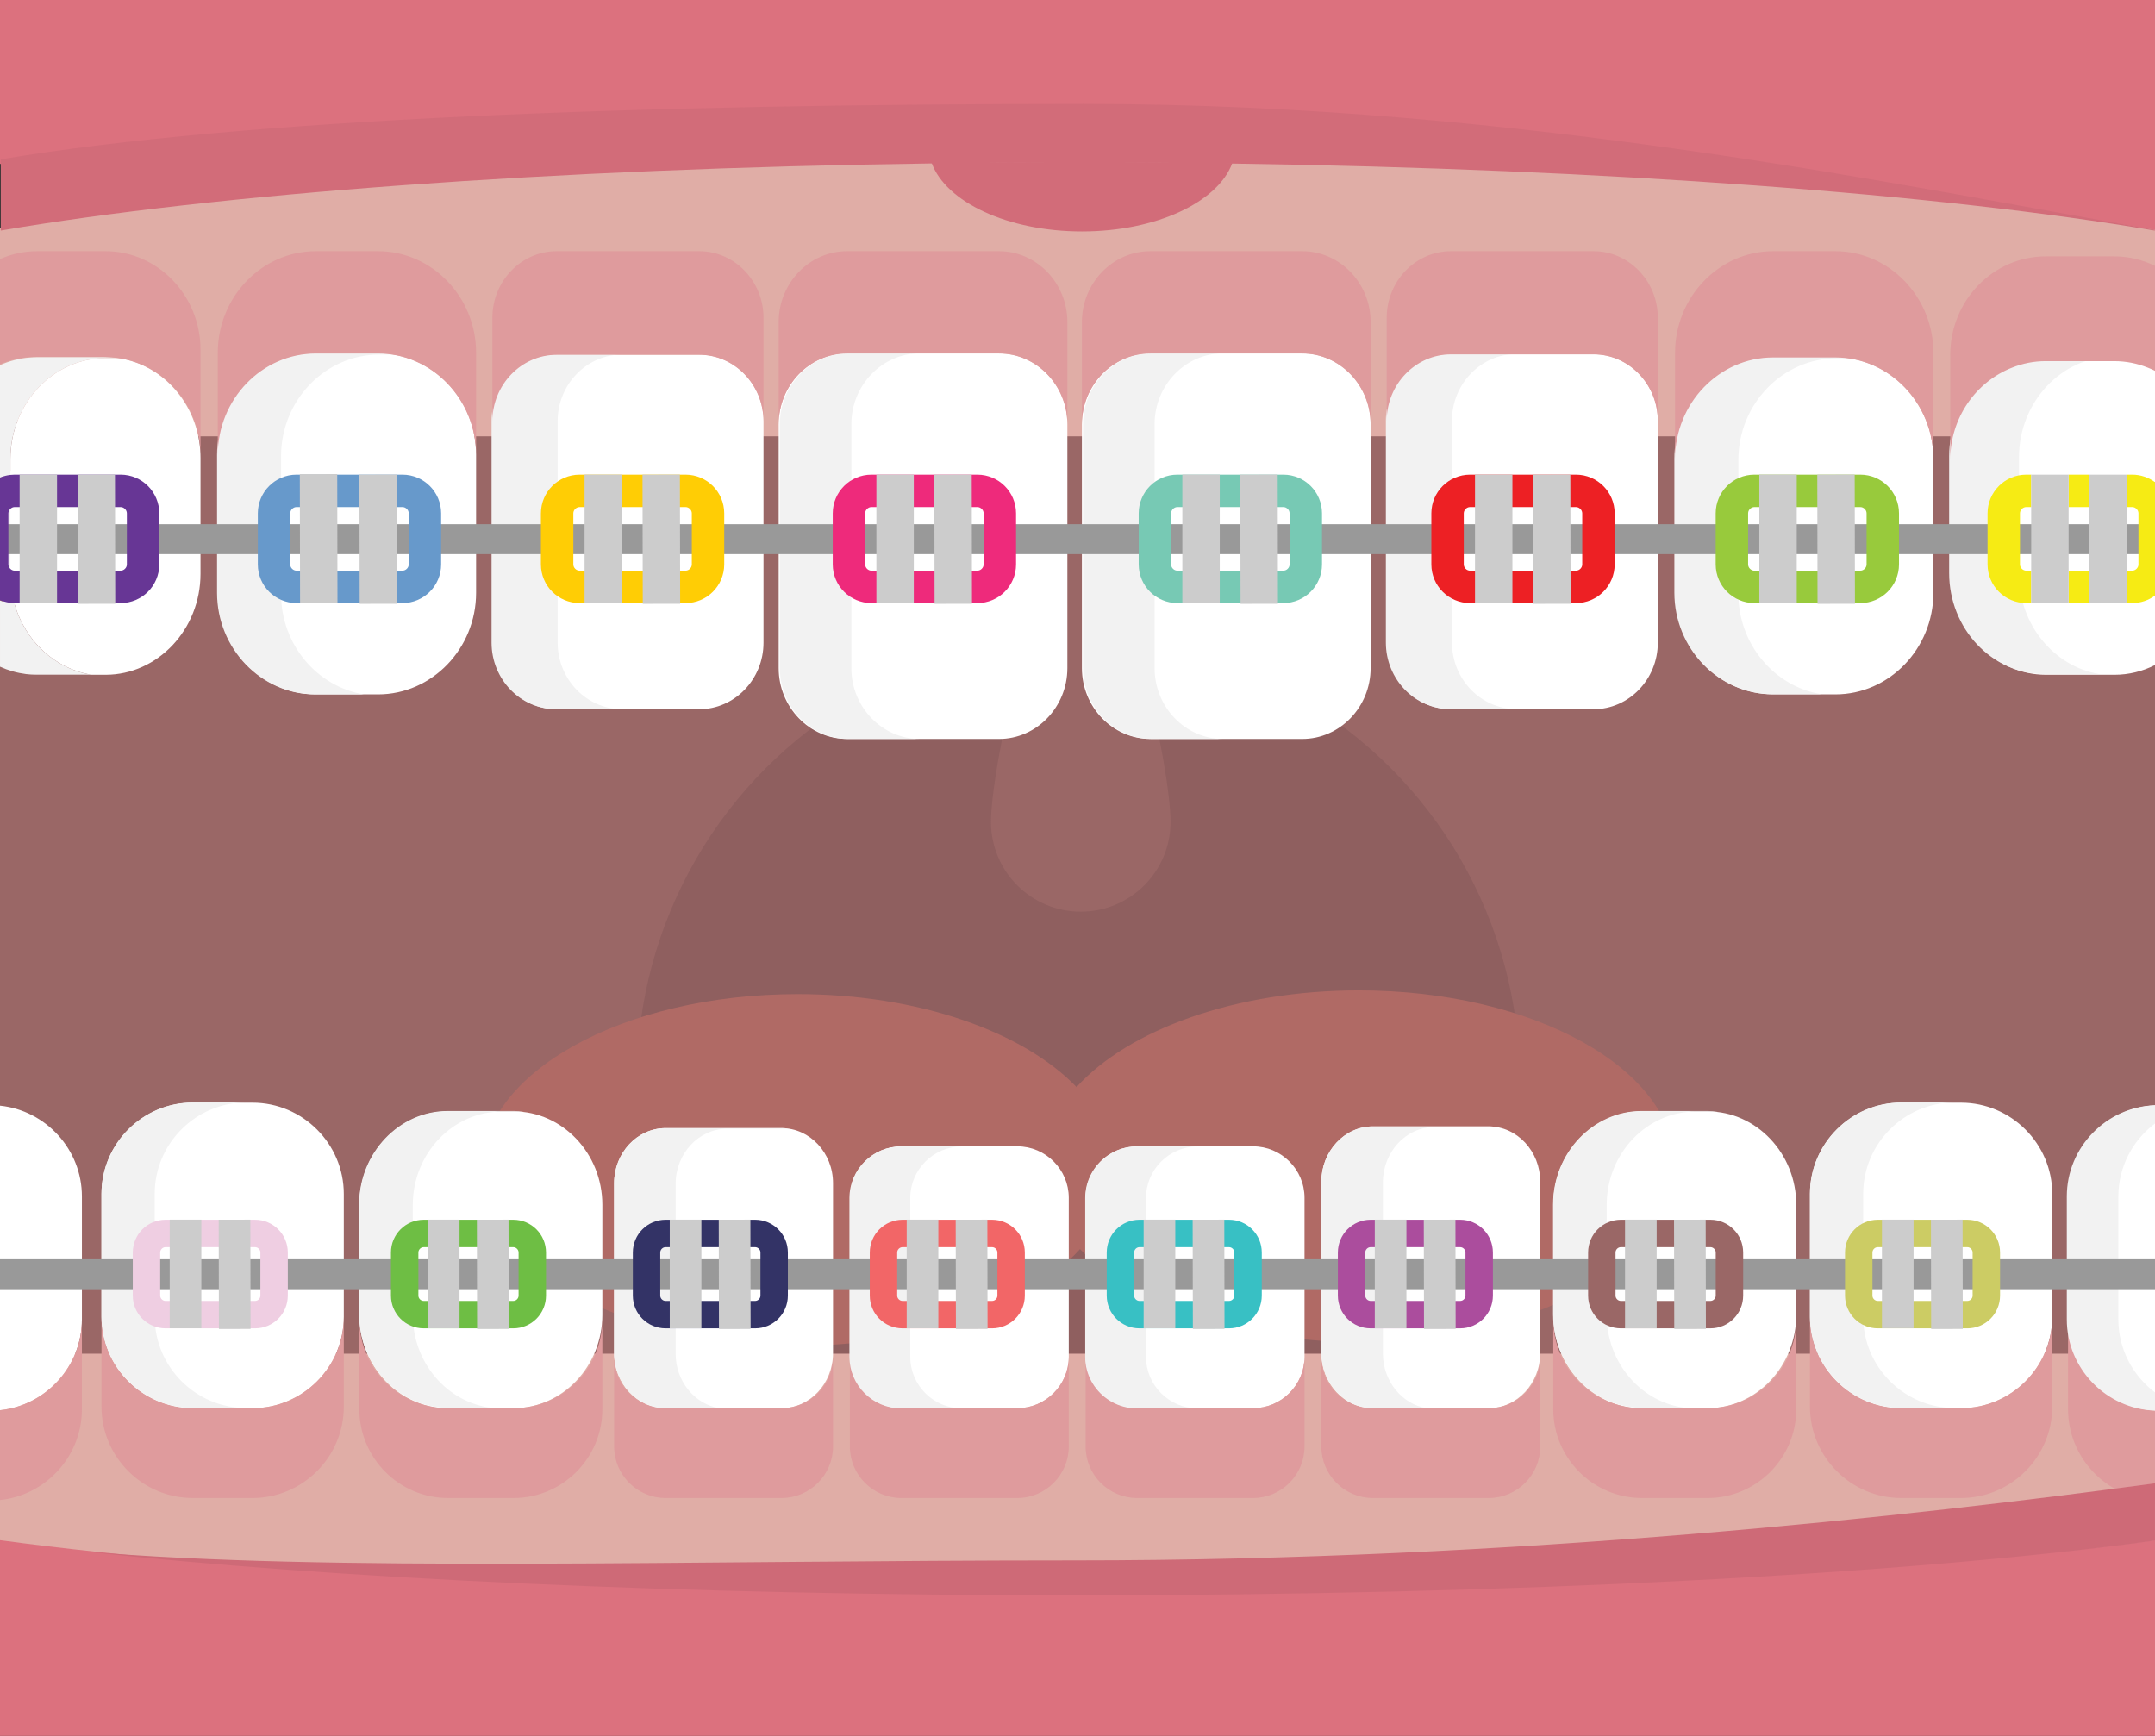 <?xml version="1.0" encoding="utf-8"?><!DOCTYPE svg PUBLIC "-//W3C//DTD SVG 1.1//EN" "http://www.w3.org/Graphics/SVG/1.1/DTD/svg11.dtd"><svg version="1.1" id="Layer_1" xmlns="http://www.w3.org/2000/svg" xmlns:xlink="http://www.w3.org/1999/xlink" x="0px" y="0px" width="864px" height="696px" viewBox="0 0 864 696" enable-background="new 0 0 864 696" xml:space="preserve"><rect x="0" y="0" width="864" height="696" fill="#333333" stroke="none"/><path fill="#9A6766" d="M0,120.563h864v484H0V120.563z"/><circle fill="#8F5F5F" cx="432.311" cy="433.006" r="176.998"/><path fill="#B06A65" d="M544.805,397.088c-49.472,0-92.317,15.769-113.194,38.76c-21.354-22.174-63.404-37.26-111.793-37.26c-70,0-126.744,31.563-126.744,70.496s56.745,70.496,126.744,70.496c49.473,0,92.318-15.768,113.195-38.758c21.355,22.174,63.404,37.258,111.793,37.258c70,0,126.744-31.563,126.744-70.496S614.803,397.088,544.805,397.088L544.805,397.088z"/><path fill="#9A6766" d="M397.31,329.524c0-19.88,16.118-102.5,36-102.5c19.884,0,36,82.618,36,102.5c0,19.882-16.116,36-36,36C413.428,365.523,397.31,349.406,397.31,329.524z"/><path fill="#E0ADA6" d="M0,542.758V682.25h864V542.758H0z"/><path fill="#DC717E" d="M0,617.527V696h864v-78.496c-97.146,13.135-254.497,21.67-432.088,21.67C254.429,639.174,97.158,630.648,0,617.527L0,617.527z"/><path fill="#E0ADA6" d="M432.086,64.558C254.496,64.558,97.146,75.124,0,91.382v76.652c14.58,2.44,30.52,4.75,47.676,6.918h768.822c17.087-2.16,32.97-4.46,47.502-6.89v-76.71C766.842,75.113,609.57,64.56,432.086,64.56V64.558z"/><path fill="#D26C79" d="M494.076,65.355c-5.695,15.657-30.512,27.442-60.269,27.442c-29.782,0-54.616-11.807-60.283-27.484c19.277-0.244,38.86-0.37,58.7-0.37C453.145,64.943,473.783,65.083,494.076,65.355L494.076,65.355z"/><path fill="#DC717E" d="M864,0v92.15C766.714,76.56,610.886,45,434.503,45C257.922,45,97.312,50.49,0,65.767V0H864z"/><path fill="#D26C79" d="M863.938,92.127v0.337C778.274,77.856,645.77,67.762,493.865,65.586c0,0.002,0,0.004-0.002,0.005c-20.285-0.29-40.913-0.44-61.825-0.44c-19.83,0-39.404,0.135-58.673,0.396c0,0,0-0.003-0.002-0.005C220.24,67.62,86.573,77.743,0.31,92.436V63.892c97.27-16.35,257.81-22.225,434.314-22.225C610.93,41.667,766.691,75.445,863.938,92.127z"/><path fill="#CCCCCC" d="M814.365,170.337h15.002v0.05h-15.002V170.337z M837.7,222.186l15-0.03l-0.002-0.272h-15L837.7,222.186z M852.596,170.34l-15,0.032v0.013h15V170.34z"/><path fill="#FFFFFF" d="M151.55,141.667h-24.91c-21.63,0-39.328,18.332-39.328,40.738v55.258c0,22.406,17.697,40.74,39.328,40.74h24.913c21.63,0,39.33-18.334,39.33-40.74v-55.258c0-22.406-17.7-40.738-39.33-40.738H151.55z M735.826,143.245h-24.912c-21.63,0-39.33,18.332-39.33,40.74v53.68c0,22.405,17.7,40.738,39.33,40.738h24.912c21.63,0,39.328-18.333,39.328-40.74v-53.68C775.154,161.577,757.457,143.245,735.826,143.245z M400.524,141.667h-60.918c-15.08,0-27.416,12.78-27.416,28.4v97.807c0,15.62,12.337,28.4,27.416,28.4h60.918c15.079,0,27.415-12.78,27.415-28.4v-97.808C427.939,154.446,415.604,141.666,400.524,141.667L400.524,141.667z M522.102,141.667h-60.918c-15.077,0-27.416,12.78-27.416,28.4v97.807c0,15.62,12.339,28.4,27.416,28.4h60.918c15.08,0,27.416-12.78,27.416-28.4v-97.808C549.518,154.446,537.182,141.666,522.102,141.667L522.102,141.667z M280.365,142.193h-57.207c-14.16,0-25.745,12-25.745,26.668v88.823c0,14.668,11.585,26.67,25.745,26.67h57.207c14.16,0,25.745-12.002,25.745-26.67V168.86C306.11,154.193,294.524,142.193,280.365,142.193z M638.918,142.018h-57.205c-14.16,0-25.746,12-25.746,26.668v88.998c0,14.668,11.586,26.67,25.746,26.67h57.205c14.16,0,25.746-12.002,25.746-26.67v-88.998C664.664,154.019,653.078,142.018,638.918,142.018z M864,193.456v-46.83c-0.954-0.483-1.93-0.923-2.924-1.322c-4.16-1.625-8.655-2.52-13.346-2.52h-27.396c-4.69,0-9.188,0.895-13.347,2.52c-14.415,5.777-24.74,20.605-24.74,37.876v46.903c0,22.254,17.138,40.462,38.087,40.462h27.396c5.812,0,11.327-1.406,16.27-3.907V238.94c-0.1,0.074-0.208,0.14-0.31,0.21v-45.904C863.792,193.316,863.9,193.382,864,193.456z M54.443,145.302c-2.272-0.798-4.637-1.378-7.075-1.718h-5.113c-20.947,0-38.086,18.208-38.086,40.462v5.017H1.355v53.333h4.526c4.244,14.534,16.015,25.637,30.428,28.064H14.255c-1.286,0-2.558-0.07-3.813-0.205c1.465,0.184,2.95,0.29,4.46,0.29H42.3c20.947,0,38.086-18.21,38.086-40.462V183.63C80.386,165.883,69.481,150.72,54.443,145.302z"/><path fill="#F2F2F2" d="M112.69,238.164v-55.258c0-22.406,17.698-40.738,39.33-40.738h5.366c-1.996-0.327-4.04-0.5-6.12-0.5H126.35c-21.63,0-39.328,18.332-39.328,40.738v55.258c0,22.406,17.697,40.74,39.328,40.74h19.545C127.145,275.334,112.689,258.414,112.69,238.164L112.69,238.164z M696.965,238.086v-53.68c0-22.407,17.7-40.74,39.33-40.74h5.367c-1.996-0.326-4.04-0.5-6.12-0.5h-24.913c-21.632,0-39.33,18.333-39.33,40.74v53.68c0,22.406,17.698,40.74,39.33,40.74h19.544c-18.75-3.07-33.21-19.99-33.21-40.24H696.965z M341.334,267.874v-97.808c0-15.62,12.337-28.4,27.416-28.4h-28.667c-15.08,0-27.416,12.78-27.416,28.4v97.808c0,15.62,12.337,28.4,27.416,28.4h28.667C353.67,296.274,341.334,283.494,341.334,267.874L341.334,267.874z M462.912,267.874v-97.808c0-15.62,12.336-28.4,27.416-28.4H461.66c-5.96,0-11.486,2.003-15.996,5.382c-6.902,5.17-11.42,13.57-11.42,23.018v97.808c0,9.446,4.518,17.848,11.42,23.02c4.51,3.377,10.037,5.38,15.996,5.38h28.668C475.248,296.274,462.912,283.494,462.912,267.874L462.912,267.874z M223.578,257.658v-88.822c0-14.668,11.585-26.668,25.745-26.668h-26.5c-14.16,0-25.745,12-25.745,26.668v88.822c0,14.668,11.585,26.67,25.745,26.67h26.5C235.163,284.328,223.578,272.326,223.578,257.658z M582.13,257.625v-88.998c0-14.667,11.587-26.668,25.747-26.668h-26.5c-14.16,0-25.746,12-25.746,26.667v88.998c0,14.668,11.587,26.67,25.747,26.67h26.5c-14.16-0.002-25.746-12.003-25.746-26.67L582.13,257.625z M3.367,205.948v20.5c0,0.69,0.316,1.33,0.802,1.79v-24.08C3.683,204.618,3.367,205.258,3.367,205.948L3.367,205.948z M5.737,241.941c-2.03-0.02-3.965-0.432-5.736-1.158v26.515c3.275,1.49,6.783,2.5,10.443,2.96c1.255,0.133,2.526,0.204,3.813,0.204H36.31C21.745,268.01,9.865,256.7,5.737,241.941L5.737,241.941z M42.3,143.22H14.903c-4.242,0-8.324,0.74-12.143,2.082c-0.935,0.337-1.858,0.704-2.76,1.114v45.2c1.31-0.538,2.707-0.904,4.168-1.066v-6.504c0-22.254,17.14-40.462,38.086-40.462h5.113C45.707,143.352,44.019,143.221,42.3,143.22L42.3,143.22z M809.473,230.28v-46.9c0-22.253,17.141-40.46,38.088-40.46h5.344c-1.938-0.327-3.924-0.5-5.945-0.5h-27.396c-20.95,0-38.089,18.207-38.089,40.46v46.903c0,22.255,17.141,40.463,38.089,40.463h22.055c-18.152-3.056-32.145-19.855-32.145-39.962L809.473,230.28z"/><path fill="#DF9B9D" d="M151.55,100.71h-24.91c-21.63,0-39.328,18.333-39.328,40.74v41.02c0-22.406,17.697-40.738,39.328-40.738h24.913c21.63,0,39.33,18.332,39.33,40.738v-41.02c0-22.407-17.7-40.74-39.33-40.74H151.55z M735.826,100.71h-24.912c-21.63,0-39.33,18.333-39.33,40.74v42.598c0-22.407,17.7-40.74,39.33-40.74h24.912c21.63,0,39.328,18.333,39.328,40.74v-42.6C775.154,119.043,757.457,100.711,735.826,100.71L735.826,100.71z M400.524,100.71h-60.918c-15.08,0-27.416,12.78-27.416,28.4v41.02c0-15.62,12.337-28.4,27.416-28.4h60.918c15.079,0,27.415,12.78,27.415,28.4v-41.02C427.939,113.49,415.604,100.71,400.524,100.71L400.524,100.71z M522.102,100.71h-60.918c-15.077,0-27.416,12.78-27.416,28.4v41.02c0-15.62,12.339-28.4,27.416-28.4h60.918c15.08,0,27.416,12.78,27.416,28.4v-41.02C549.518,113.49,537.182,100.71,522.102,100.71L522.102,100.71z M280.365,100.71h-57.207c-14.16,0-25.745,12-25.745,26.67v41.545c0-14.668,11.585-26.668,25.745-26.668h57.207c14.16,0,25.745,12,25.745,26.668V127.38C306.11,112.71,294.524,100.71,280.365,100.71z M638.918,100.71h-57.205c-14.16,0-25.746,12-25.746,26.67v41.37c0-14.667,11.586-26.668,25.746-26.668h57.205c14.16,0,25.746,12,25.746,26.668v-41.37C664.664,112.71,653.078,100.71,638.918,100.71z M80.386,182.674v-42.51c0-21.7-17.14-39.453-38.086-39.453H14.903c-5.28,0-10.32,1.132-14.903,3.168v42.174c4.41-1.907,9.22-2.968,14.255-2.968h27.397c1.637,0,3.25,0.12,4.833,0.336c2.75,0.323,5.412,0.965,7.958,1.882C69.481,150.586,80.386,165.371,80.386,182.674L80.386,182.674z M847.664,144.797c4.71,0,9.224,0.92,13.4,2.585c0.998,0.39,1.978,0.818,2.936,1.29v-42.073c-4.962-2.44-10.5-3.81-16.336-3.81h-27.51c-21.033,0-38.242,17.753-38.242,39.45v42.074c0-16.84,10.368-31.298,24.842-36.932c4.177-1.667,8.692-2.585,13.4-2.585L847.664,144.797L847.664,144.797z"/><path fill="#999999" d="M1.118,222.172V210.17H864v12.002H1.118z"/><path fill="#EE2A7B" d="M349.368,241.802c-8.57-0.025-15.476-6.932-15.5-15.5v-20.5c0.024-8.568,6.93-15.475,15.5-15.5h42.5c8.566,0.025,15.474,6.932,15.498,15.5v20.5h0.002c-0.026,8.57-6.934,15.476-15.5,15.5H349.368z M346.868,205.802v20.5c0,1.332,1.167,2.5,2.5,2.5h42.5c1.33-0.002,2.495-1.168,2.497-2.5h0.002l-0.002-20.5c-0.002-1.33-1.166-2.497-2.498-2.5h-42.5C348.037,203.305,346.87,204.472,346.868,205.802L346.868,205.802z"/><path fill="#CCCCCC" d="M351.368,241.754v-51.5h15v51.5H351.368z M374.597,190.29l15-0.03l0.103,51.812l-15,0.03L374.597,190.29L374.597,190.29z"/><path fill="#77C9B4" d="M456.535,226.303l-0.002-20.5c0.026-8.57,6.934-15.477,15.502-15.5h42.5c8.565,0.024,15.473,6.93,15.498,15.5v20.5h0.002c-0.027,8.566-6.935,15.475-15.5,15.498l-42.5,0.003c-8.568-0.025-15.475-6.933-15.5-15.5V226.303z M469.531,205.803l0.005,20.5c0.002,1.33,1.166,2.496,2.5,2.498h42.5c1.33,0,2.496-1.166,2.498-2.497v-20.5c-0.002-1.333-1.168-2.498-2.498-2.502h-42.5c-1.334,0.006-2.498,1.17-2.504,2.502L469.531,205.803z"/><path fill="#CCCCCC" d="M474.033,241.754v-51.5h15.002v51.5H474.033z M497.264,190.29l15-0.03l0.104,51.812l-15,0.03L497.264,190.29L497.264,190.29z"/><path fill="#ED2024" d="M573.867,226.303l-0.002-20.5c0.024-8.57,6.934-15.477,15.502-15.5l42.5-0.002c8.564,0.026,15.473,6.934,15.498,15.503v20.5h0.003c-0.028,8.568-6.937,15.475-15.5,15.498l-42.5,0.003c-8.57-0.025-15.478-6.932-15.5-15.5L573.867,226.303z M589.367,203.303c-1.332,0.002-2.498,1.167-2.502,2.5l0.002,20.5c0.002,1.332,1.168,2.496,2.5,2.5l42.5-0.002c1.332,0,2.496-1.166,2.498-2.497h0.002l-0.002-20.5c-0.002-1.333-1.166-2.498-2.498-2.502l-42.5,0.003V203.303z"/><path fill="#CCCCCC" d="M591.367,241.753v-51.5h15v51.5H591.367z M614.598,190.29l14.997-0.03l0.104,51.812l-15,0.03L614.598,190.29L614.598,190.29z"/><path fill="#98CA3C" d="M687.866,226.303v-20.5c0.023-8.568,6.933-15.475,15.5-15.5h42.5c8.567,0.025,15.476,6.932,15.5,15.5v20.5c-0.024,8.568-6.933,15.475-15.5,15.5h-42.5C694.799,241.778,687.891,234.871,687.866,226.303z M700.866,205.803l0.002,20.5c0,1.332,1.165,2.498,2.5,2.5h42.5c1.33-0.002,2.496-1.167,2.498-2.5v-20.5c-0.002-1.333-1.167-2.498-2.5-2.5h-42.5C702.033,203.305,700.868,204.47,700.866,205.803z"/><path fill="#CCCCCC" d="M705.367,241.753v-51.5h15v51.5H705.367z M728.596,190.29l15-0.03l0.104,51.813l-15,0.028L728.596,190.29L728.596,190.29z"/><path fill="#FFCD05" d="M232.367,241.802c-8.568-0.024-15.475-6.933-15.5-15.5v-20.5c0.025-8.568,6.932-15.475,15.5-15.5h42.5c8.57,0.025,15.475,6.932,15.5,15.5v20.5c-0.024,8.567-6.93,15.476-15.5,15.5H232.367z M229.867,205.802v20.5c0.003,1.333,1.168,2.497,2.5,2.5h42.502c1.33-0.003,2.496-1.166,2.498-2.5v-20.5c-0.002-1.332-1.167-2.498-2.5-2.5h-42.5C231.034,203.305,229.869,204.47,229.867,205.802z"/><path fill="#CCCCCC" d="M234.368,241.755v-51.5h15v51.5H234.368z M257.596,190.288l15-0.028l0.104,51.813l-14.998,0.028L257.596,190.288L257.596,190.288z"/><path fill="#6799CB" d="M118.868,241.802c-8.568-0.024-15.477-6.933-15.5-15.5v-20.5c0.023-8.568,6.932-15.475,15.5-15.5h42.5c8.566,0.025,15.475,6.932,15.5,15.5v20.5c-0.025,8.567-6.934,15.476-15.5,15.5H118.868z M116.366,205.802l0.002,20.5c0.002,1.333,1.167,2.497,2.5,2.5h42.5c1.332-0.003,2.496-1.166,2.5-2.5v-20.5c-0.004-1.332-1.167-2.498-2.5-2.5h-42.5C117.536,203.305,116.37,204.47,116.366,205.802z"/><path fill="#CCCCCC" d="M144.097,190.288l15-0.028l0.103,51.813l-14.998,0.028L144.097,190.288L144.097,190.288z M120.206,190.112l15-0.03l0.103,51.814l-15,0.03L120.206,190.112L120.206,190.112z"/><path fill="#673695" d="M63.866,226.303v-20.5c-0.024-8.57-6.93-15.476-15.5-15.502l-42.5,0.003c-0.573,0-1.14,0.04-1.697,0.1c-1.462,0.163-2.86,0.53-4.17,1.066v49.166c1.772,0.727,3.707,1.137,5.738,1.16c0.043,0,0.085,0.006,0.13,0.006h42.5C56.934,241.778,63.841,234.869,63.866,226.303L63.866,226.303L63.866,226.303z M50.866,226.303c0,1.332-1.166,2.496-2.5,2.5h-42.5c-0.643-0.002-1.243-0.278-1.697-0.71c-0.486-0.46-0.802-1.1-0.803-1.79v-20.5c0-0.69,0.316-1.33,0.802-1.79c0.453-0.432,1.053-0.71,1.697-0.71h42.5c1.332,0.003,2.498,1.168,2.5,2.5L50.866,226.303L50.866,226.303z"/><path fill="#CCCCCC" d="M7.868,241.755v-51.5h15v51.5H7.868z M31.097,190.288l15-0.028l0.104,51.813l-15,0.028L31.097,190.288L31.097,190.288z"/><path fill="#F6EB14" d="M854.866,190.3h-2.271l0.025,13h2.245c1.332,0.003,2.497,1.168,2.5,2.502V226.3c-0.003,1.334-1.168,2.497-2.5,2.5h-2.193l0.025,13h2.168c3.425-0.01,6.573-1.132,9.134-3.007V193.31C861.44,191.435,858.29,190.312,854.866,190.3L854.866,190.3z M829.366,228.803v12.95h-15v-12.95h-2c-1.33-0.004-2.497-1.167-2.5-2.5v-20.5c0.003-1.333,1.17-2.498,2.5-2.5h2v-13h-2c-8.567,0.025-15.477,6.93-15.5,15.5v20.5c0.023,8.57,6.933,15.475,15.5,15.5H837.7l-0.026-13H829.366L829.366,228.803z M837.596,190.303h-8.228v13h8.256L837.596,190.303L837.596,190.303z"/><path fill="#CCCCCC" d="M814.365,190.303v51.45h15.002v-51.45H814.365z M852.673,228.803l-0.05-25.5l-0.027-13.002l-15,0.002l0.027,13l0.05,25.5l0.026,13h14.998L852.673,228.803z"/><path fill="#FFFFFF" d="M205.956,445.615H179.62c-19.55,0-35.544,16.844-35.544,37.43v44.14c0,20.587,15.994,37.431,35.543,37.431h26.336c19.55,0,35.543-16.844,35.543-37.431v-44.14c0-20.586-15.996-37.43-35.544-37.43H205.956z M684.63,445.615h-26.336c-19.55,0-35.543,16.844-35.543,37.43v44.14c0,20.587,15.995,37.431,35.544,37.431h26.336c19.55,0,35.543-16.844,35.543-37.431v-44.14C720.174,462.459,704.18,445.615,684.63,445.615L684.63,445.615z M101.234,442.115h-23.94c-20.133,0-36.606,16.473-36.606,36.606v49.285c0,20.133,16.473,36.607,36.607,36.607h23.94c20.133,0,36.606-16.476,36.606-36.607v-49.285C137.843,458.588,121.371,442.115,101.234,442.115L101.234,442.115z M0,443.31v122.11c18.382-1.9,32.84-17.55,32.84-36.412v-49.285C32.843,460.86,18.384,445.21,0,443.31z M786.207,442.115H762.27c-20.135,0-36.607,16.473-36.607,36.606v49.285c0,20.133,16.474,36.607,36.606,36.607h23.938c20.134,0,36.606-16.476,36.606-36.607v-49.285C822.812,458.588,806.34,442.115,786.207,442.115L786.207,442.115z M407.874,459.62h-46.51c-11.344,0-20.626,9.282-20.626,20.628v63.74c0,11.344,9.282,20.627,20.626,20.627h46.51c11.344,0,20.626-9.283,20.626-20.627v-63.74C428.5,468.902,419.218,459.621,407.874,459.62L407.874,459.62z M313.357,452.312h-46.51c-11.344,0-20.626,9.929-20.626,22.063v68.176c0,12.136,9.283,22.064,20.627,22.064h46.51c11.344,0,20.626-9.931,20.626-22.064v-68.176C333.984,462.24,324.702,452.313,313.357,452.312L313.357,452.312z M596.906,451.62h-46.51c-11.345,0-20.628,9.99-20.628,22.2v68.596c0,12.21,9.282,22.2,20.626,22.2h46.511c11.344,0,20.627-9.99,20.627-22.2V473.82C617.532,461.61,608.249,451.62,596.906,451.62L596.906,451.62z M502.39,459.62h-46.51c-11.343,0-20.626,9.282-20.626,20.628v63.74c0,11.344,9.283,20.627,20.627,20.627h46.51c11.346,0,20.629-9.283,20.629-20.627v-63.74c0-11.346-9.284-20.627-20.628-20.627L502.39,459.62z M864,565.57V443.16c-19.33,0.92-34.857,17.016-34.857,36.562v49.285C829.143,548.555,844.671,564.648,864,565.57z"/><path fill="#DF9B9D" d="M205.956,564.615H179.62c-19.55,0-35.544-15.994-35.544-35.543v36c0,19.55,15.994,35.543,35.543,35.543h26.336c19.55,0,35.543-15.994,35.543-35.543v-36c0,19.55-15.996,35.543-35.544,35.543H205.956z M684.63,564.615h-26.336c-19.55,0-35.543-15.994-35.543-35.543v36c0,19.55,15.995,35.543,35.544,35.543h26.336c19.55,0,35.543-15.994,35.543-35.543v-36C720.174,548.622,704.18,564.615,684.63,564.615L684.63,564.615z M101.234,564.615h-23.94c-20.133,0-36.606-16.476-36.606-36.607v36c0,20.133,16.473,36.607,36.607,36.607h23.94c20.133,0,36.606-16.476,36.606-36.607v-36C137.843,548.141,121.371,564.615,101.234,564.615L101.234,564.615z M786.207,564.615H762.27c-20.135,0-36.607-16.476-36.607-36.607v36c0,20.133,16.474,36.607,36.606,36.607h23.938c20.134,0,36.606-16.476,36.606-36.607v-36C822.812,548.141,806.34,564.615,786.207,564.615L786.207,564.615z M407.874,564.615h-46.51c-11.344,0-20.626-9.283-20.626-20.627v36c0,11.344,9.282,20.627,20.626,20.627h46.51c11.344,0,20.626-9.283,20.626-20.627v-36C428.5,555.332,419.218,564.615,407.874,564.615z M313.357,564.615h-46.51c-11.344,0-20.626-9.283-20.626-20.627v36c0,11.344,9.283,20.627,20.627,20.627h46.51c11.344,0,20.626-9.283,20.626-20.627v-36C333.984,555.332,324.702,564.615,313.357,564.615L313.357,564.615z M596.906,564.615h-46.51c-11.345,0-20.628-9.283-20.628-20.627v36c0,11.344,9.282,20.627,20.626,20.627h46.511c11.344,0,20.627-9.283,20.627-20.627v-36C617.532,555.332,608.249,564.615,596.906,564.615L596.906,564.615z M502.39,564.615h-46.51c-11.343,0-20.626-9.283-20.626-20.627v36c0,11.344,9.283,20.627,20.627,20.627h46.51c11.346,0,20.629-9.283,20.629-20.627v-36c0,11.344-9.284,20.627-20.628,20.627H502.39z M0,565.42v36c18.382-1.9,32.84-17.55,32.84-36.412v-36C32.842,547.868,18.383,563.52,0,565.42z M829.143,529.008v36c0,19.547,15.528,35.641,34.857,36.563v-36C844.67,564.649,829.143,548.556,829.143,529.008L829.143,529.008z"/><path fill="#F2F2F2" d="M165.496,527.27v-44.138c0-20.588,15.994-37.432,35.543-37.432h8.87c-1.324-0.158-2.67-0.25-4.033-0.25H179.54c-19.55,0-35.543,16.844-35.543,37.432v44.141c0,20.585,15.994,37.43,35.543,37.43h17.465c-17.667-2.128-31.51-18.03-31.51-37.18L165.496,527.27z M644.172,527.27v-44.138c0-20.588,15.994-37.432,35.543-37.432h8.87c-1.325-0.158-2.67-0.25-4.034-0.25h-26.335c-19.55,0-35.543,16.844-35.543,37.432v44.141c0,20.585,15.994,37.43,35.543,37.43h17.467c-17.668-2.128-31.51-18.03-31.51-37.18L644.172,527.27z M62.025,527.928v-49.285c0-20.135,16.473-36.606,36.607-36.606H77.3c-20.135,0-36.608,16.473-36.608,36.606v49.285c0,20.133,16.473,36.607,36.607,36.607H98.63c-20.134,0-36.607-16.475-36.607-36.607H62.025z M747,527.928v-49.285c0-20.135,16.472-36.606,36.606-36.606h-21.334c-20.136,0-36.607,16.473-36.607,36.606v49.285c0,20.133,16.473,36.607,36.607,36.607h21.334C763.472,564.535,746.999,548.061,747,527.928L747,527.928z M270.89,542.803v-68.176c0-12.135,9.283-22.062,20.627-22.062h24.934c-1.008-0.164-2.04-0.25-3.09-0.25h-46.51c-11.344,0-20.626,9.928-20.626,22.062v68.176c0,12.135,9.282,22.064,20.626,22.064h21.576c-9.89-1.607-17.535-10.803-17.535-21.814H270.89z M554.44,542.668v-68.596c0-12.21,9.281-22.2,20.626-22.2h24.924c-1.006-0.163-2.035-0.25-3.08-0.25H550.4c-11.345,0-20.627,9.99-20.627,22.2v68.596c0,12.21,9.282,22.2,20.627,22.2h21.586C562.09,563.004,554.439,553.752,554.44,542.668L554.44,542.668z M364.95,544.045v-63.74c0-11.344,9.28-20.627,20.625-20.627H361.2c-11.344,0-20.626,9.283-20.626,20.627v63.74c0,11.346,9.282,20.627,20.626,20.627h24.375C374.231,564.672,364.949,555.392,364.95,544.045L364.95,544.045z M459.465,544.045v-63.74c0-11.344,9.283-20.627,20.627-20.627h-24.375c-4.39,0-8.46,1.402-11.813,3.765c-5.314,3.739-8.813,9.907-8.813,16.862v63.74c0,6.955,3.498,13.123,8.813,16.865c3.354,2.359,7.426,3.762,11.813,3.762h24.375C468.748,564.672,459.465,555.392,459.465,544.045z M849.31,529.008v-49.285c0-11.932,5.787-22.575,14.69-29.27v-7.307c-19.56,0.665-35.356,16.859-35.356,36.575v49.285c0,19.713,15.799,35.908,35.356,36.574v-7.304C855.097,551.583,849.31,540.938,849.31,529.008L849.31,529.008z"/><path fill="#999999" d="M0,516.89v-12h864v12H0z"/><path fill="#333366" d="M266.83,532.598c-7.247-0.02-13.088-5.859-13.11-13.106v-17.335c0.022-7.248,5.863-13.088,13.11-13.11h35.944c7.246,0.022,13.087,5.862,13.108,13.11v17.336c-0.02,7.247-5.862,13.09-13.108,13.107H266.83V532.598z M264.715,502.154v17.336c0.002,1.127,0.988,2.109,2.116,2.113h35.944c1.125-0.003,2.11-0.986,2.114-2.113v-17.336c-0.002-1.127-0.988-2.113-2.114-2.115H266.83C265.703,500.039,264.717,501.026,264.715,502.154L264.715,502.154z"/><path fill="#CCCCCC" d="M268.52,532.56v-43.556h12.688v43.557L268.52,532.56L268.52,532.56z M288.167,489.033l12.687-0.025l0.086,43.818l-12.685,0.027L288.167,489.033L288.167,489.033z"/><path fill="#F26667" d="M361.83,532.598c-7.246-0.02-13.09-5.859-13.11-13.106v-17.335c0.02-7.248,5.864-13.088,13.11-13.11h35.944c7.245,0.022,13.09,5.862,13.106,13.11v17.336c-0.018,7.247-5.859,13.09-13.105,13.107H361.83V532.598z M359.714,502.154v17.336c0.002,1.127,0.988,2.109,2.115,2.113h35.942c1.128-0.003,2.11-0.986,2.113-2.113v-17.336c-0.002-1.127-0.985-2.113-2.113-2.115H361.83C360.703,500.039,359.716,501.026,359.714,502.154L359.714,502.154z"/><path fill="#CCCCCC" d="M363.52,532.56v-43.556h12.686v43.557L363.52,532.56L363.52,532.56z M383.167,489.033l12.687-0.025l0.085,43.818l-12.685,0.027L383.167,489.033L383.167,489.033z"/><path fill="#EFCEE2" d="M66.346,532.598c-7.248-0.02-13.09-5.859-13.11-13.106v-17.335c0.02-7.248,5.862-13.088,13.11-13.11h35.943c7.245,0.022,13.086,5.862,13.107,13.11v17.336c-0.02,7.247-5.862,13.09-13.108,13.107H66.345L66.346,532.598z M64.23,502.154v17.336c0.002,1.127,0.988,2.109,2.116,2.113h35.943c1.124-0.003,2.11-0.986,2.112-2.113v-17.336c-0.002-1.127-0.988-2.113-2.113-2.115H66.345C65.217,500.039,64.231,501.026,64.23,502.154L64.23,502.154z"/><path fill="#CCCCCC" d="M68.035,532.56v-43.556H80.72v43.557L68.035,532.56L68.035,532.56z M87.683,489.033l12.684-0.025l0.09,43.818l-12.688,0.027L87.683,489.033L87.683,489.033z"/><path fill="#38C0C4" d="M456.828,532.598c-7.246-0.018-13.088-5.859-13.11-13.106v-17.335c0.022-7.248,5.864-13.088,13.11-13.11h35.945c7.246,0.022,13.088,5.862,13.109,13.11v17.336c-0.021,7.247-5.864,13.09-13.109,13.107h-35.945V532.598z M454.715,502.154v17.336c0.002,1.127,0.986,2.109,2.113,2.113h35.945c1.127-0.003,2.109-0.986,2.112-2.113v-17.336c-0.002-1.127-0.985-2.113-2.112-2.115h-35.945C455.701,500.039,454.718,501.026,454.715,502.154L454.715,502.154z"/><path fill="#CCCCCC" d="M458.52,532.56v-43.556h12.688v43.557L458.52,532.56L458.52,532.56z M478.166,489.033l12.688-0.025l0.086,43.818l-12.687,0.027L478.166,489.033L478.166,489.033z"/><path fill="#AB4D9D" d="M549.496,532.598c-7.248-0.018-13.09-5.859-13.11-13.106v-17.335c0.021-7.248,5.862-13.088,13.11-13.11h35.943c7.244,0.022,13.087,5.862,13.107,13.11v17.336c-0.02,7.247-5.863,13.09-13.11,13.107h-35.941L549.496,532.598z M547.383,502.154v17.336c0,1.127,0.984,2.109,2.113,2.113h35.943c1.125-0.003,2.109-0.986,2.111-2.113v-17.336c-0.002-1.127-0.986-2.113-2.113-2.115h-35.943c-1.13,0-2.113,0.987-2.113,2.114L547.383,502.154z"/><path fill="#CCCCCC" d="M551.188,532.56v-43.556h12.686v43.557L551.188,532.56L551.188,532.56z M570.832,489.033l12.688-0.025l0.088,43.818l-12.688,0.027L570.832,489.033L570.832,489.033z"/><path fill="#9A6766" d="M649.826,532.598c-7.246-0.018-13.087-5.859-13.108-13.104v-17.34c0.021-7.246,5.862-13.088,13.108-13.11h35.945c7.246,0.022,13.089,5.864,13.11,13.11v17.34c-0.021,7.246-5.864,13.088-13.11,13.104H649.826z M647.713,502.152v17.34c0.002,1.125,0.99,2.109,2.113,2.109h35.945c1.125,0,2.112-0.984,2.112-2.109v-17.34c0-1.127-0.987-2.11-2.112-2.113h-35.945C648.702,500.039,647.716,501.024,647.713,502.152L647.713,502.152z"/><path fill="#CCCCCC" d="M651.52,532.56v-43.556h12.685v43.555L651.52,532.56L651.52,532.56z M671.164,489.033l12.688-0.025l0.086,43.82l-12.685,0.025L671.164,489.033L671.164,489.033z"/><path fill="#CCCC64" d="M752.828,532.6c-7.247-0.02-13.088-5.862-13.11-13.109v-17.337c0.022-7.246,5.863-13.088,13.11-13.107h35.943c7.246,0.021,13.09,5.86,13.109,13.107v17.338c-0.02,7.247-5.863,13.09-13.109,13.109H752.83L752.828,532.6z M750.714,502.152v17.338c0.002,1.13,0.986,2.109,2.114,2.112h35.943c1.13-0.002,2.111-0.983,2.113-2.112v-17.338c-0.002-1.125-0.984-2.11-2.112-2.113H752.83c-1.128,0-2.112,0.987-2.114,2.112L750.714,502.152z"/><path fill="#CCCCCC" d="M754.52,532.56V489h12.686v43.557H754.52V532.56z M774.164,489.035l12.689-0.027l0.087,43.818l-12.688,0.027L774.164,489.035L774.164,489.035z"/><path fill="#6EBE44" d="M169.86,532.598c-7.25-0.02-13.09-5.859-13.11-13.106v-17.335c0.02-7.248,5.86-13.088,13.11-13.11h35.94c7.246,0.022,13.09,5.862,13.11,13.11v17.336c-0.02,7.247-5.864,13.09-13.11,13.107h-35.94V532.598z M167.744,502.154v17.336c0.002,1.127,0.988,2.109,2.116,2.113h35.94c1.128-0.003,2.114-0.986,2.116-2.113v-17.336c-0.002-1.127-0.988-2.113-2.115-2.115h-35.94C168.733,500.039,167.747,501.026,167.744,502.154L167.744,502.154z"/><path fill="#CCCCCC" d="M171.548,532.56v-43.556h12.686v43.557L171.548,532.56L171.548,532.56z M191.195,489.033l12.687-0.025l0.086,43.818l-12.685,0.027L191.195,489.033L191.195,489.033z"/><path fill="#CE6A77" d="M863.997,594.713c-96.847,13.135-255.73,30.918-432.738,30.918c-157.757,0-299.49,4.729-397.015-3.548c97.524,10.771,239.258,17.55,397.014,17.55c177.035,0,333.896-8.536,430.74-21.673l1.997-0.376v-22.87L863.997,594.713z"/></svg>